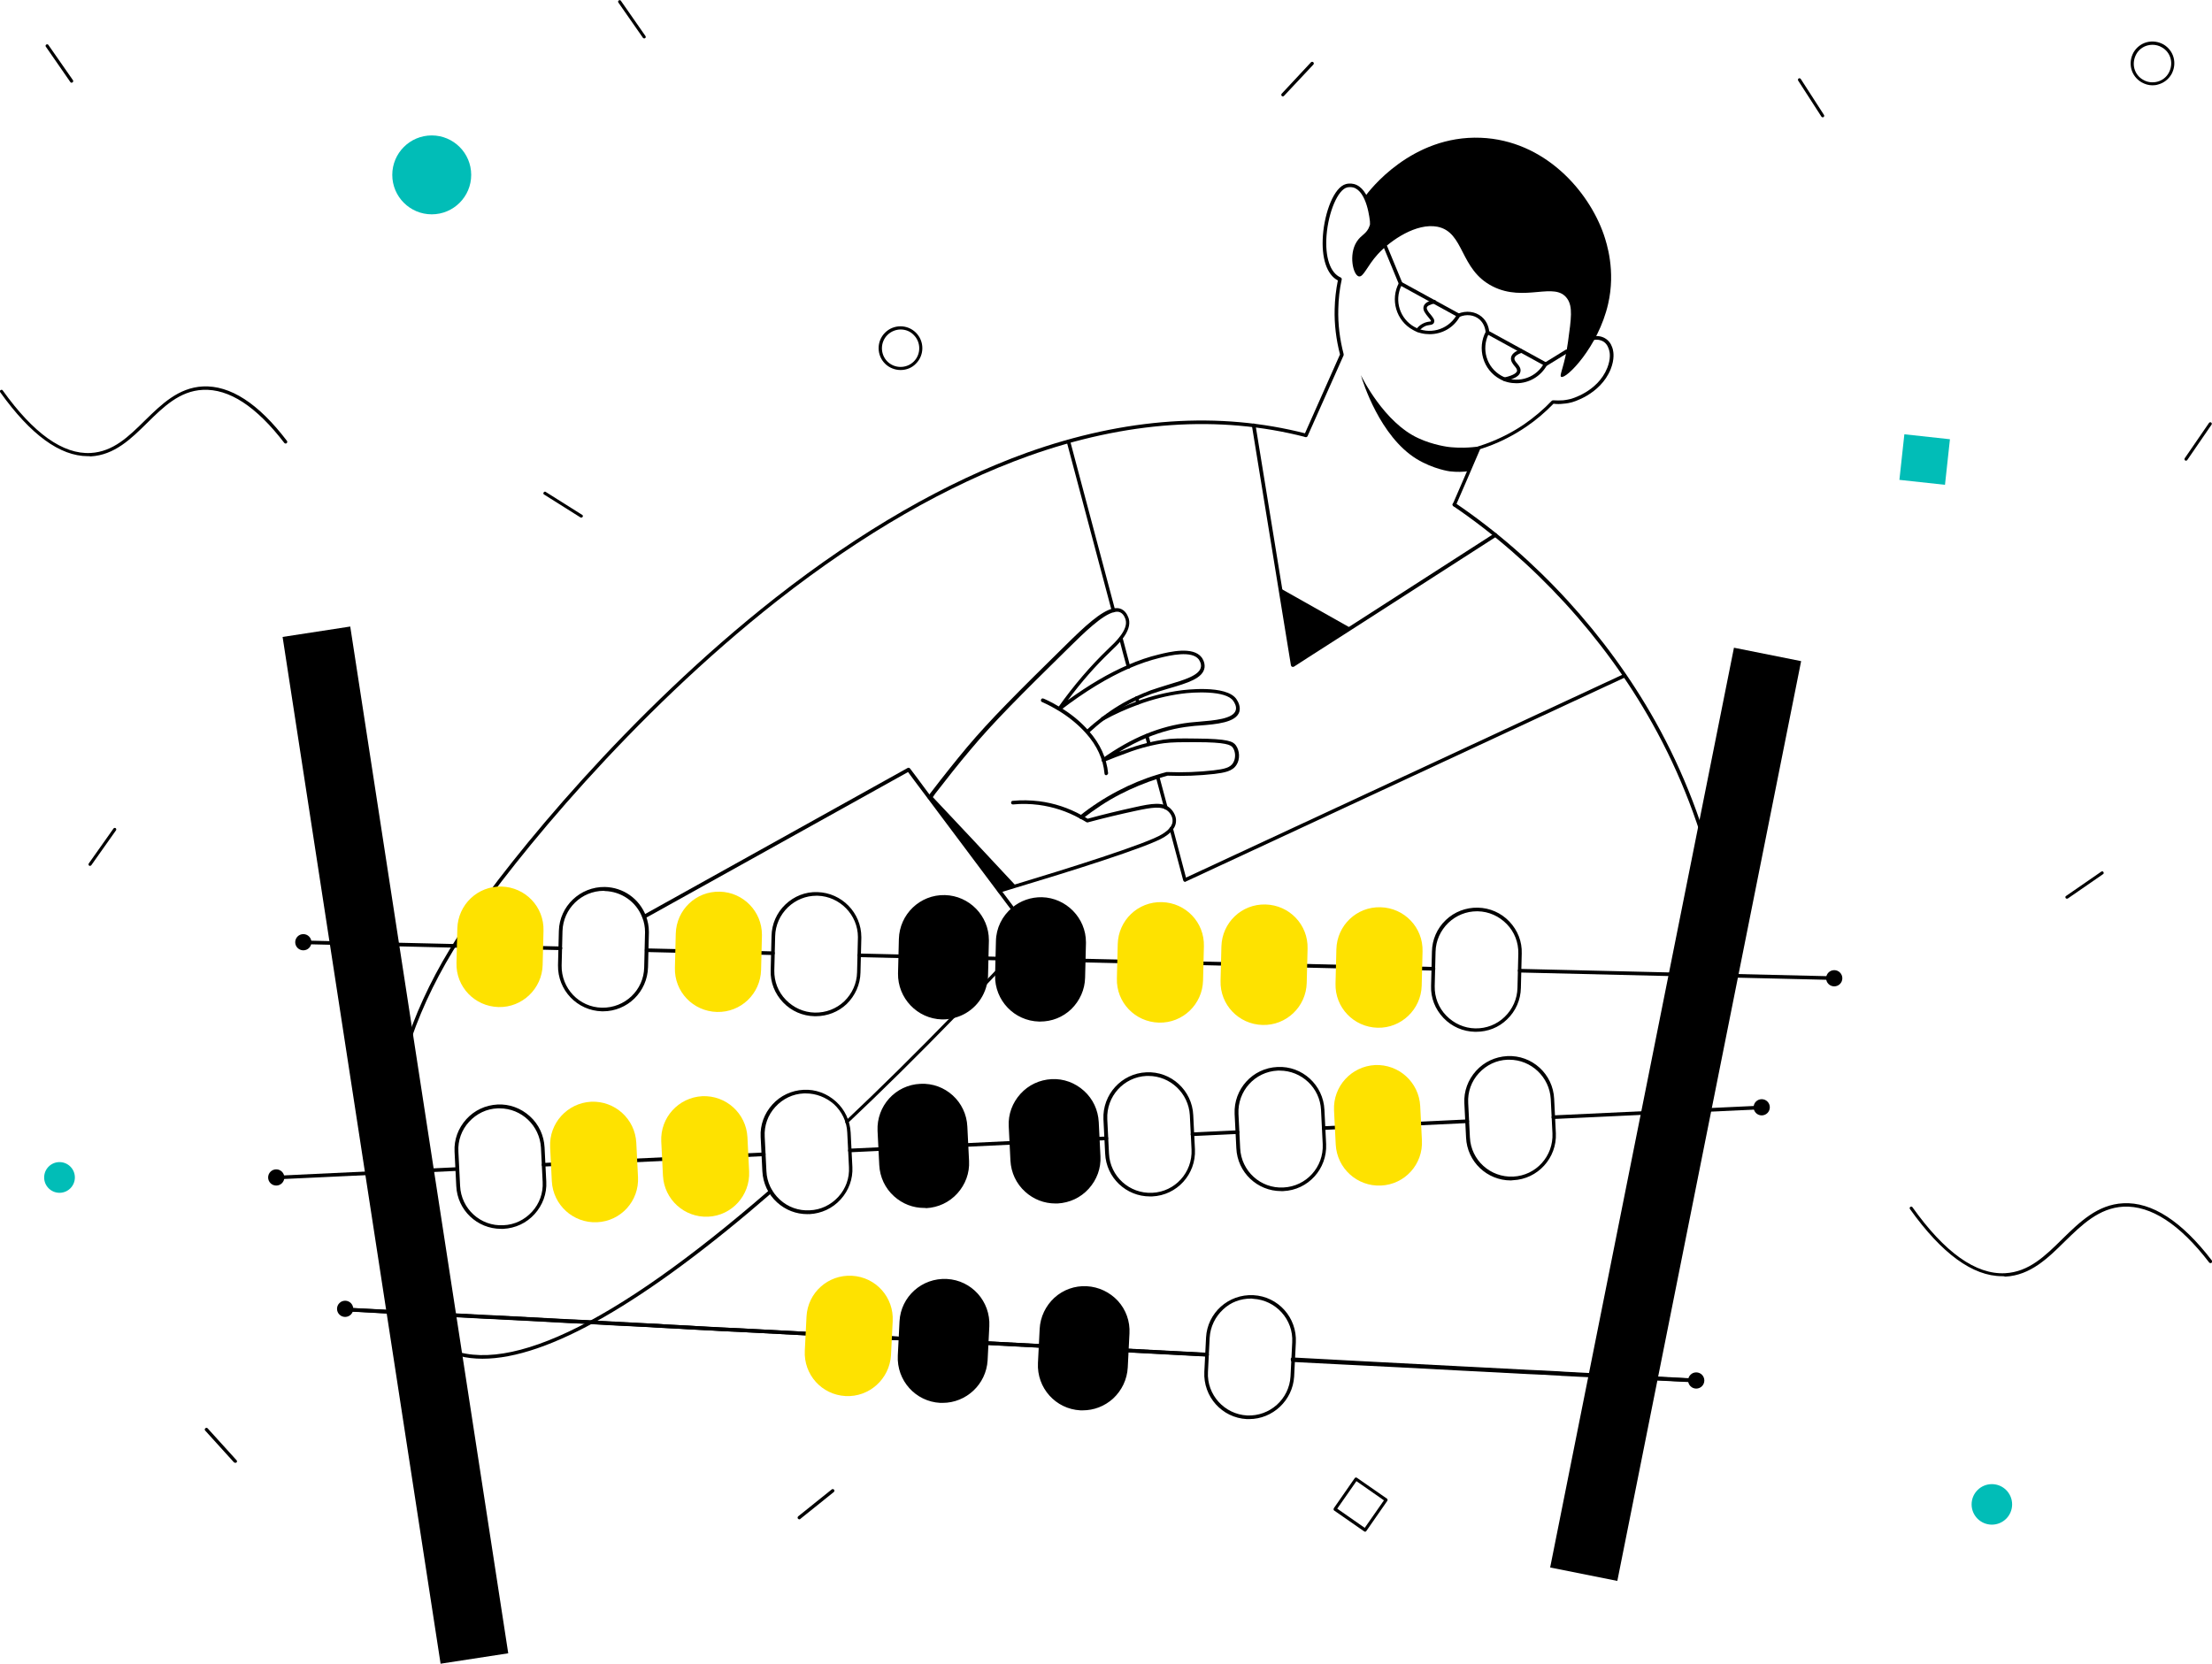 <?xml version="1.0" encoding="utf-8"?>
<!-- Generator: Adobe Illustrator 24.0.1, SVG Export Plug-In . SVG Version: 6.00 Build 0)  -->
<svg version="1.1" id="Layer_1" xmlns="http://www.w3.org/2000/svg" xmlns:xlink="http://www.w3.org/1999/xlink" x="0px" y="0px"
	 viewBox="0 0 1037 780.2" style="enable-background:new 0 0 1037 780.2;" xml:space="preserve">
<style type="text/css">
	.st0{fill:#01BDB7;}
	.st1{fill:#FEE200;}
</style>
<path d="M938.6,598.4c-13.8,0-28.3-10.6-43.2-31.5
	c-0.2-0.3-0.2-0.8,0.2-1c0.3-0.2,0.8-0.2,1,0.2
	C911.7,587.3,926.3,597.7,940,597c11.2-0.6,18.8-8.1,26.9-16.1
	c8.1-7.9,16.4-16.1,28.5-16.7c13.4-0.7,27.4,8.4,41.5,26.8
	c0.3,0.3,0.2,0.8-0.1,1.1C1036.5,592.4,1036,592.3,1035.7,592
	c-13.8-18-27.3-26.8-40.2-26.2c-11.5,0.6-19.6,8.6-27.5,16.3
	c-7.9,7.8-16.1,15.9-27.9,16.5
	C939.6,598.4,939.1,598.4,938.6,598.4z"/>
<path d="M41.2,213.9c-13.1,0-26.9-10.1-41.1-30c-0.2-0.3-0.2-0.8,0.2-1
	c0.3-0.2,0.8-0.2,1,0.2c14.4,20.1,28.2,30,41.2,29.3
	C53.1,211.8,60.3,204.7,68,197.1c7.7-7.5,15.6-15.3,27.1-15.9
	c12.8-0.6,26,7.9,39.4,25.5c0.3,0.3,0.2,0.8-0.1,1.1
	s-0.8,0.2-1.1-0.1c-13.1-17.1-25.9-25.5-38.2-24.9
	c-10.9,0.5-18.6,8.1-26.1,15.5s-15.3,15.1-26.5,15.7
	C42.1,213.9,41.7,213.9,41.2,213.9z"/>
<path d="M640,718.2c-0.1,0-0.3,0-0.4-0.1L625.5,708.3
	c-0.2-0.1-0.3-0.3-0.3-0.5s0-0.4,0.1-0.6l9.8-14.1
	c0.2-0.3,0.7-0.4,1-0.2l14.1,9.8c0.3,0.2,0.4,0.7,0.2,1
	l-9.8,14.1C640.5,718,640.3,718.2,640,718.2z M626.9,707.4l12.9,9l9-12.9
	l-12.9-9L626.9,707.4z"/>
<rect x="891.316" y="204.498" transform="matrix(0.108 -0.994 0.994 0.108 590.919 1088.885)" class="st0" width="21.5" height="21.5"/>
<path d="M272.5,242.7c-0.1,0-0.3,0-0.4-0.1l-17-10.7
	c-0.4-0.2-0.5-0.7-0.2-1c0.2-0.4,0.7-0.5,1-0.2l17,10.7
	c0.4,0.2,0.5,0.7,0.2,1C273,242.6,272.8,242.7,272.5,242.7z"/>
<path d="M601.4,45.2c-0.2,0-0.4-0.1-0.5-0.2
	c-0.3-0.3-0.3-0.8,0-1.1l13.7-14.7c0.3-0.3,0.8-0.3,1.1,0
	s0.3,0.8,0,1.1l-13.8,14.7C601.8,45.1,601.6,45.2,601.4,45.2z"
	/>
<path d="M854.5,55c-0.2,0-0.5-0.1-0.6-0.3L843,37.8
	c-0.2-0.3-0.1-0.8,0.2-1s0.8-0.1,1,0.2l10.9,16.9
	c0.2,0.3,0.1,0.8-0.2,1C854.7,55,854.6,55,854.5,55z"/>
<path d="M42.2,406c-0.2,0-0.3,0-0.4-0.1c-0.3-0.2-0.4-0.7-0.2-1
	L53.2,388.5c0.2-0.3,0.7-0.4,1-0.2c0.3,0.2,0.4,0.7,0.2,1
	l-11.6,16.4C42.6,405.9,42.4,406,42.2,406z"/>
<path d="M969,421.4c-0.2,0-0.5-0.1-0.6-0.3c-0.2-0.3-0.2-0.8,0.2-1
	l16.5-11.4c0.3-0.2,0.8-0.2,1,0.2c0.2,0.3,0.2,0.8-0.2,1
	l-16.5,11.4C969.3,421.3,969.2,421.4,969,421.4z"/>
<path d="M1024.8,216c-0.1,0-0.3,0-0.4-0.1
	c-0.3-0.2-0.4-0.7-0.2-1l11.4-16.6c0.2-0.3,0.7-0.4,1-0.2
	s0.4,0.7,0.2,1l-11.4,16.6
	C1025.3,215.9,1025.1,216,1024.8,216z"/>
<path d="M374.7,712.4c-0.2,0-0.4-0.1-0.6-0.3
	c-0.3-0.3-0.2-0.8,0.1-1.1l15.7-12.6
	c0.3-0.3,0.8-0.2,1.1,0.1c0.3,0.3,0.2,0.8-0.1,1.1
	l-15.7,12.6C375.1,712.4,374.9,712.4,374.7,712.4z"/>
<path d="M302,18c-0.2,0-0.5-0.1-0.6-0.3l-11.5-16.5c-0.2-0.3-0.2-0.8,0.2-1
	c0.3-0.2,0.8-0.2,1,0.2l11.5,16.5c0.2,0.3,0.2,0.8-0.2,1
	C302.3,18,302.1,18,302,18z"/>
<path d="M33.6,38.8c-0.2,0-0.5-0.1-0.6-0.3L21.5,21.9
	c-0.2-0.3-0.2-0.8,0.2-1c0.3-0.2,0.8-0.2,1,0.2l11.5,16.5
	c0.2,0.3,0.2,0.8-0.2,1C33.9,38.7,33.7,38.8,33.6,38.8z"/>
<path d="M110.3,685.9c-0.2,0-0.4-0.1-0.6-0.2l-13.5-14.9
	C95.9,670.5,95.9,670,96.3,669.7c0.3-0.3,0.8-0.3,1.1,0.1
	l13.5,14.9C111.2,685,111.2,685.5,110.8,685.8
	C110.6,685.9,110.5,685.9,110.3,685.9z"/>
<path d="M422.2,173.5c-2.6,0-5.3-1-7.3-3c-4-4-4-10.5,0-14.5s10.5-4,14.5,0s4,10.5,0,14.5
	C427.5,172.5,424.9,173.5,422.2,173.5z M422.2,154.5
	c-2.2,0-4.5,0.9-6.2,2.6c-3.4,3.4-3.4,9,0,12.4s9,3.4,12.4,0
	s3.4-9,0-12.4C426.7,155.3,424.5,154.5,422.2,154.5z"/>
<circle class="st0" cx="27.9" cy="552.1" r="7.2"/>
<circle class="st0" cx="933.8" cy="705.4" r="9.5"/>
<path d="M1009.1,40c-1.8,0-3.5-0.5-5.1-1.4
	c-2.4-1.4-4.1-3.6-4.8-6.2c-0.7-2.7-0.3-5.4,1-7.8
	c1.4-2.4,3.6-4.1,6.2-4.8c2.7-0.7,5.4-0.3,7.8,1
	c2.4,1.4,4.1,3.6,4.8,6.2c0.7,2.7,0.3,5.4-1,7.8
	c-1.4,2.4-3.6,4.1-6.2,4.8C1010.9,39.9,1010,40,1009.1,40z
	 M1009.1,21c-0.8,0-1.5,0.1-2.3,0.3
	C1004.5,21.9,1002.6,23.4,1001.5,25.4s-1.5,4.4-0.9,6.7
	s2.1,4.2,4.1,5.3c2,1.2,4.4,1.5,6.7,0.9s4.2-2.1,5.3-4.1
	s1.5-4.4,0.9-6.7S1015.5,23.3,1013.5,22.2
	C1012.2,21.4,1010.6,21,1009.1,21z"/>
<circle class="st0" cx="202.4" cy="82" r="18.5"/>
<g id="hand_1_">
	<path d="M506.8,384c-0.3,0-0.5-0.1-0.7-0.3
		c-0.3-0.4-0.2-0.9,0.1-1.2c5.5-4.4,11.5-8.3,17.8-11.6
		c5.9-3.1,12.1-5.7,18.4-7.6c1.4-0.4,2.8-0.9,4.5-1.3
		c0.1,0,0.2,0,0.3,0C554.6,362.3,562,362,569,361.2
		c5.1-0.6,7.8-1.3,9.1-3.5c1.3-2.1,1.2-5.3-0.2-7.2
		c-0.9-1.2-3-2.5-17.2-2.5h-0.2c-7.3,0-11,0-14.9,0.5
		c-2.3,0.3-4.5,0.8-6.8,1.3c-4.4,1.1-8,2.3-10.3,3.2
		c-3.7,1.3-7.2,2.7-10.9,4.2c-0.4,0.2-0.9,0-1.1-0.4
		c-0.2-0.4-0.1-0.9,0.2-1.1c6.8-4.8,13.6-8.7,20.4-11.5
		c6.8-2.8,13.7-4.6,20.6-5.4c1.4-0.1,2.8-0.3,4.4-0.4
		c7.1-0.6,16-1.3,17.2-5.3c0.6-1.8-0.6-3.7-1.1-4.4
		c-3.4-5.1-18.8-4.2-24.4-3.4c-6.7,0.9-13.5,2.6-20.2,5.1
		c-5.4,2-10.9,4.4-16.1,7.3c-0.1,0.1-0.3,0.1-0.5,0.1
		c-0.5,0-0.8-0.4-0.8-0.9c0-0.2,0.1-0.5,0.3-0.6
		c0.1-0.1,0.1-0.1,0.2-0.1c5.4-2.9,10.9-5.4,16.4-7.4
		c6.8-2.5,13.8-4.2,20.6-5.1c0.9-0.1,21.3-2.9,26,4.2
		c0.8,1.2,2,3.5,1.3,5.9c-1.6,5-10.7,5.8-18.7,6.4
		c-1.5,0.1-3,0.2-4.3,0.4c-6.7,0.7-13.5,2.5-20.1,5.2
		C533.5,347.6,529,349.9,524.6,352.6c1.1-0.4,2.2-0.8,3.4-1.2
		c2.4-0.9,6-2.1,10.5-3.2c2.3-0.6,4.7-1,7-1.4
		c4-0.6,7.7-0.6,15.1-0.5h0.2c15.1,0.1,17.3,1.4,18.6,3.2
		c1.8,2.5,2,6.5,0.3,9.1c-1.9,3.1-5.7,3.7-10.4,4.3
		c-7.1,0.8-14.5,1.1-21.9,0.8c-1.6,0.4-3,0.9-4.3,1.3
		c-6.2,2-12.3,4.5-18.1,7.5c-6.2,3.2-12,7.1-17.5,11.4
		C507.2,384,507,384,506.8,384z"/>
	<path d="M435.8,374.8c-0.2,0-0.4-0.1-0.5-0.2
		c-0.4-0.3-0.5-0.8-0.2-1.2c0.3-0.5,0.7-0.9,1-1.4l0.7-0.9
		c5.5-7.2,11.1-14.2,16.6-20.8C464.2,337.5,476.6,325.1,499.6,302.5
		c8.8-8.7,16.6-16,22.3-17.2c1.5-0.3,2.9-0.2,4,0.4
		c2.4,1.2,3.2,4.2,3.3,4.5c0.7,2.8-0.3,5.9-3,9.4
		C524.5,301.8,522.5,303.7,520.8,305.3l-0.5,0.5
		c-6.7,6.4-13.3,13.9-19.7,22.5c9.8-7.1,19.3-12.7,28.2-16.5
		c5-2.2,9.8-3.8,14.4-4.9c5.2-1.3,16.1-3.9,20.1,1.3
		C563.5,308.4,565,310.5,564.7,313C564,318.1,556.6,320.3,548,322.8
		c-2.7,0.8-5.4,1.6-8,2.5c-2.3,0.8-4.4,1.7-6.6,2.7
		c-5.3,2.5-10.6,5.6-15.5,9.4l0,0l0,0c-2.6,1.9-5.1,4.1-7.5,6.3
		c-0.3,0.3-0.9,0.3-1.2,0c-0.3-0.3-0.3-0.9,0-1.2
		c2.4-2.3,5-4.4,7.6-6.4l0,0c5.1-3.9,10.4-7.1,15.9-9.6
		c2.2-1,4.4-1.9,6.7-2.8c2.7-0.9,5.4-1.8,8.1-2.6
		c7.7-2.3,14.9-4.4,15.5-8.4c0.3-1.8-1-3.4-1-3.5
		c-3.3-4.3-13.5-1.9-18.4-0.7c-4.5,1.1-9.2,2.7-14.1,4.8
		c-10.1,4.4-21,11-32.3,19.7c-0.3,0.3-0.8,0.2-1.1-0.1
		c-0.3-0.3-0.3-0.8-0.1-1.1c7.5-10.6,15.4-19.7,23.3-27.3
		l0.5-0.5c1.6-1.5,3.6-3.4,5.2-5.5c2.4-3.1,3.3-5.7,2.7-7.9
		c0,0-0.6-2.5-2.4-3.4c-0.8-0.4-1.7-0.5-2.9-0.2
		c-5.6,1.2-14.4,9.9-21.4,16.8c-22.9,22.5-35.3,34.9-46,47.7
		c-5.6,6.6-11.1,13.6-16.6,20.7l-0.6,0.9
		c-0.3,0.5-0.7,0.9-1,1.4C436.3,374.7,436.1,374.8,435.8,374.8z"/>
	<path d="M468.6,418.7c-0.4,0-0.7-0.2-0.8-0.6
		c-0.1-0.5,0.1-0.9,0.6-1.1c2.3-0.7,4.9-1.5,7.8-2.4
		c22.6-6.8,61.7-19,68.7-23.5c1.2-0.8,4.5-2.8,4.8-5.8
		c0.2-2.1-1-4-2.2-5c-2.8-2.5-7.6-1.7-15.1-0.1
		c-7.4,1.6-15,3.4-22.4,5.4c-0.2,0.1-0.5,0-0.7-0.1
		c-1-0.6-2-1.2-3-1.7c-6.1-3.4-12.6-5.5-19.4-6.4c-4-0.5-8-0.6-12-0.2
		c-0.5,0-0.9-0.3-0.9-0.8S474.3,375.5,474.8,375.5
		c4.1-0.4,8.3-0.3,12.4,0.2c7,0.9,13.7,3.1,20,6.6
		c0.9,0.5,1.8,1,2.7,1.6c7.3-2,14.8-3.8,22.1-5.4
		c8-1.8,13.2-2.6,16.6,0.5c1.4,1.3,3,3.7,2.7,6.4
		c-0.3,3.8-4.1,6.2-5.5,7.1c-7.2,4.6-46.4,16.8-69.1,23.6
		c-2.9,0.9-5.5,1.7-7.8,2.4
		C468.8,418.7,468.7,418.7,468.6,418.7z"/>
	<path d="M518.6,363.5c-0.4,0-0.8-0.3-0.8-0.8
		c-0.6-6.7-3.5-13.1-8.7-18.9c-3.5-3.9-7.8-7.5-12.9-10.6
		c-4.3-2.6-7.4-3.9-7.6-4c-0.4-0.1-0.7-0.5-0.6-1s0.5-0.8,1-0.7
		c0.2,0,3.7,1.5,8.1,4.2c5.3,3.2,9.7,6.9,13.3,11
		c5.4,6.1,8.4,12.8,9.1,19.9C519.4,363,519.1,363.4,518.6,363.5
		L518.6,363.5z"/>
	<path d="M476.4,415.5c-2.9,0.9-5.5,1.7-7.8,2.4
		c-10.9-14.6-21.9-29.2-32.8-43.8L436.6,373l0,0
		C449.9,387.1,463.2,401.3,476.4,415.5z"/>
</g>
<g id="tshirt_1_">
	<path d="M804.7,416.2c-0.4,0-0.7-0.3-0.8-0.7
		c-6.2-27-16.1-52.8-29.4-76.5c-22.4-40-55.5-76.1-93.2-101.7
		c-0.4-0.3-0.5-0.8-0.2-1.2s0.8-0.5,1.2-0.2
		C720.2,261.6,753.4,297.9,776,338.2c13.4,23.9,23.3,49.8,29.6,77
		c0.1,0.5-0.2,0.9-0.6,1C804.8,416.2,804.8,416.2,804.7,416.2z"/>
	<path d="M226.2,637.1c-7.7,0-14.5-1.7-20.3-5
		c-21.4-12.3-30.1-48.5-24.3-101.9l0.1-1
		c3.5-33.4,15.5-64.8,36.7-95.8C239.8,402,294.5,334.5,363.5,280.3
		c40.2-31.5,80-54.4,118.1-68.1C527.6,195.8,571.5,192.8,612.3,203.3
		c0.5,0.1,0.7,0.6,0.6,1c-0.1,0.5-0.6,0.7-1,0.6
		c-40.4-10.4-84-7.4-129.7,8.9c-38,13.6-77.6,36.4-117.7,67.8
		C295.7,335.7,241.2,403,219.8,434.3c-21,30.8-32.9,61.9-36.4,95
		l-0.1,1c-5.7,52.7,2.7,88.4,23.5,100.3
		C234.9,646.7,286.6,622.3,360.7,558c0.4-0.3,0.9-0.3,1.2,0.1
		C362.2,558.5,362.2,559,361.8,559.3C302.2,611,256.7,637.1,226.2,637.1z"/>
	<path d="M397.1,527c-0.2,0-0.5-0.1-0.6-0.3c-0.3-0.3-0.3-0.9,0-1.2
		c15.9-15,32.8-31.7,50.3-49.7C451.5,471,456.3,466,461.1,461
		c1.9-2,3.8-4,5.7-6c1.9-2,3.8-4,5.7-6
		c3.4-3.6,6.9-7.3,10.2-10.9l-10.3-13.7
		c-1.3-1.7-2.6-3.5-3.9-5.2l-36.7-49c-2-2.7-4.1-5.4-6.1-8.2
		l-123.3,68.6c-0.4,0.2-0.9,0.1-1.2-0.3
		C301,429.9,301.1,429.4,301.5,429.1l124-69c0.4-0.2,0.8-0.1,1.1,0.2
		c2.2,2.9,4.4,5.8,6.5,8.7l36.7,49c1.3,1.7,2.6,3.5,3.9,5.2
		L484.4,437.5c0.2,0.3,0.2,0.8-0.1,1.1
		c-3.6,3.8-7.1,7.6-10.7,11.4c-1.9,2-3.8,4-5.7,6
		c-1.9,2-3.8,4-5.7,6c-4.8,5-9.6,10-14.3,14.8
		c-17.5,18-34.4,34.7-50.3,49.7C397.5,526.9,397.3,527,397.1,527z"/>
	<path d="M606,312.7c-0.1,0-0.2,0-0.3-0.1c-0.3-0.1-0.4-0.4-0.5-0.6
		l-18.3-112.4c-0.1-0.5,0.2-0.9,0.7-1s0.9,0.2,1,0.7l18.1,111.1
		l5.5-3.5c6.9-4.4,13.7-8.8,20.6-13.2l67.8-43.6
		C701,249.8,701.5,250,701.8,250.4c0.3,0.4,0.1,0.9-0.3,1.2
		l-67.8,43.6c-6.9,4.4-13.7,8.8-20.6,13.2l-6.5,4.2
		C606.3,312.7,606.2,312.7,606,312.7z"/>
	<path d="M555.6,413.5c-0.1,0-0.2,0-0.4-0.1s-0.4-0.3-0.5-0.6l-6.4-24
		c-0.1-0.5,0.1-0.9,0.6-1s0.9,0.1,1,0.6L556,411.5
		c68.4-31.8,136.8-63.6,205.2-95.4c0.4-0.2,0.9,0,1.1,0.4
		c0.2,0.4,0,0.9-0.4,1.1C693.2,349.5,624.5,381.5,555.8,413.4
		C555.8,413.5,555.7,413.5,555.6,413.5z"/>
	<path d="M633.1,294.4C624.1,300.2,615,306,606,311.8c-1.9-12-3.9-24-5.9-36
		C609.1,280.9,621.5,287.9,633.1,294.4z"/>
	<path d="M533.5,330.4c-0.4,0-0.7-0.2-0.8-0.6l-0.1-0.4
		c-0.2-0.6-0.3-1.2-0.5-1.9c-0.1-0.5,0.2-0.9,0.6-1
		c0.5-0.1,0.9,0.2,1,0.6c0.2,0.6,0.3,1.2,0.5,1.8l0.1,0.4
		c0.1,0.5-0.1,0.9-0.6,1C533.7,330.4,533.6,330.4,533.5,330.4z"/>
	<path d="M546.6,379.6c-0.4,0-0.7-0.3-0.8-0.6
		c-1.1-4.1-2.2-8.2-3.3-12.3l-0.6-2.3
		c-0.1-0.5,0.2-0.9,0.6-1c0.5-0.1,0.9,0.1,1,0.6l0.6,2.3
		c1.1,4.1,2.2,8.2,3.3,12.3c0.1,0.5-0.1,0.9-0.6,1
		C546.7,379.6,546.7,379.6,546.6,379.6z"/>
	<path d="M538.7,349.8c-0.4,0-0.7-0.2-0.8-0.6
		c-0.3-1.1-0.6-2.2-0.9-3.3l-0.2-0.7
		c-0.1-0.5,0.2-0.9,0.6-1c0.4-0.1,0.9,0.1,1,0.6L538.6,345.5
		c0.3,1.1,0.6,2.2,0.9,3.2c0.1,0.5-0.1,0.9-0.6,1
		C538.8,349.8,538.7,349.8,538.7,349.8z"/>
	<path d="M529.1,313.5c-0.4,0-0.7-0.3-0.8-0.6l-0.4-1.3
		c-1.1-4-2.2-8.1-3.2-12.1c-0.1-0.5,0.2-0.9,0.6-1
		c0.4-0.1,0.9,0.2,1,0.6c1.1,4,2.1,8.1,3.2,12.1L529.9,312.5
		c0.1,0.5-0.1,0.9-0.6,1C529.2,313.5,529.1,313.5,529.1,313.5z"/>
	<path d="M522,287.1c-0.4,0-0.7-0.3-0.8-0.6l-21.1-79.3
		c-0.1-0.5,0.1-0.9,0.6-1c0.4-0.1,0.9,0.1,1,0.6l21.1,79.3
		c0.1,0.5-0.1,0.9-0.6,1C522.2,287.1,522.1,287.1,522,287.1z"/>
</g>
<g id="head_1_">
	<path id="hair_1_" d="M731.9,176.7c-1.1-0.6,1.7-5.2,3.2-16.5
		c1.5-10.9,2.3-16.4-0.4-20.2c-5.8-8.2-19.9,1.9-34.9-5.7
		c-15.7-7.9-13.1-25.5-26-28c-9.7-1.8-21.6,6.1-27.8,12.8
		c-5.2,5.7-6.8,11-9,10.5c-2.7-0.7-4.8-10.2-1-16.2
		c2.1-3.4,4.8-3.6,6.1-7.6c1-3.1,0.4-6.2,0.1-7.9
		c-0.5-2.6-1.4-4.7-2.1-6c1.7-2.3,21.5-28.6,54.1-27.3
		c29.9,1.2,50.6,24.9,57.7,45.5c1.3,3.9,5.6,16.8,2,32.4
		C749.3,162.7,734.2,177.9,731.9,176.7z"/>
	<g id="face_1_">
		<path d="M681.8,237.5c-0.1,0-0.2,0-0.3-0.1
			c-0.4-0.2-0.6-0.7-0.4-1.1c1.8-4.2,3.7-8.5,5.5-12.7
			L692.5,209.9l0.8,0.2L692.5,209.8c0.1-0.2,0.3-0.4,0.5-0.5
			c7.7-2.4,15-5.9,21.6-10.4c4.6-3.2,8.9-6.8,12.8-10.9
			c0.2-0.2,0.4-0.3,0.7-0.3c1.6,0.1,3.1,0.1,4.7,0
			c0,0,1.8-0.2,3.4-0.6c0.1,0,12.8-3.3,17.3-14.6
			c1.7-4.3,1.2-7.2,0.9-8.2s-0.8-2.8-2.5-4
			c-1.8-1.2-3.9-1.1-4.6-0.9c-0.5,0.1-0.9-0.2-1-0.7
			s0.2-0.9,0.7-1c1-0.2,3.6-0.4,5.9,1.2
			c2.2,1.5,2.9,3.8,3.2,4.9c0.3,1.2,0.9,4.5-1,9.3
			c-4.9,12.1-18.3,15.6-18.5,15.6c-1.8,0.5-3.6,0.6-3.7,0.6
			c-1.5,0.2-3.1,0.2-4.6,0c-3.9,4-8.2,7.7-12.8,10.8
			c-6.6,4.5-13.9,8.1-21.6,10.5l-5.8,13.5c-1.8,4.2-3.7,8.5-5.5,12.7
			C682.4,237.3,682.1,237.5,681.8,237.5z"/>
		<path d="M612.2,205c-0.1,0-0.2,0-0.3-0.1
			C611.5,204.7,611.3,204.2,611.5,203.8l16.7-37.6
			c-1.8-7-2.7-14.1-2.5-21.3c0.1-4.5,0.6-9,1.5-13.4
			c-5.2-2.7-7.8-10.5-7-21.2c0.8-10.6,5.1-22.5,10.8-24
			c0.7-0.2,2.2-0.4,3.8,0c7.5,2,9,15.5,9.2,18.2
			c0,0.5-0.3,0.9-0.8,0.9s-0.9-0.3-0.9-0.8
			c-0.1-1.5-1.4-14.9-7.9-16.7c-1.2-0.3-2.5-0.1-2.9,0
			c-4.3,1.1-8.7,11.4-9.6,22.4
			c-0.8,10.3,1.7,17.7,6.6,19.8c0.4,0.2,0.6,0.6,0.5,1
			c-1,4.5-1.5,9.1-1.6,13.8c-0.2,7.1,0.7,14.2,2.5,21.1
			c0,0.2,0,0.4,0,0.6l-16.9,37.9C612.8,204.8,612.5,205,612.2,205
			z"/>
		<path d="M693.2,210.2c0-0.3-0.1-0.5-0.1-0.8
			c-0.7,0.1-1.7,0.2-2.9,0.3c-5.6,0.5-9.9,0-10.9-0.1
			c0,0-7.2-0.8-14.3-4.1c-16.1-7.3-26.6-28.7-27-29.6
			c0.9,3.2,8.9,28.7,26.1,39.3c7.9,4.8,15.5,5.8,15.5,5.8
			c3.4,0.4,6.4,0.3,9-0.1L693.2,210.2z"/>
	</g>
	<g id="glasses_1_">
		<path d="M670.2,156.7c-2.7,0-5.4-0.6-7.8-2
			c-7.9-4.3-10.8-14.3-6.5-22.2c0.1-0.2,0.3-0.3,0.5-0.4
			c0.2-0.1,0.4,0,0.6,0.1l27.2,14.9
			c0.2,0.1,0.3,0.3,0.4,0.5c0.1,0.2,0,0.4-0.1,0.6
			C681.6,153.7,676,156.7,670.2,156.7z M656.9,134.1
			c-3.3,7-0.6,15.4,6.2,19.2s15.4,1.5,19.5-5.1L656.9,134.1z"/>
		<path d="M664.7,155.7c-0.2,0-0.4-0.1-0.5-0.2
			c-0.4-0.3-0.5-0.8-0.2-1.2c0.8-1.1,1.8-1.9,2.9-2.5
			c1.3-0.7,2.4-0.9,3.2-1c0.3,0,0.7-0.1,0.8-0.2
			c0-0.3-0.8-1.3-1.4-2c-1.2-1.5-2.6-3.1-2.1-4.9
			c0.4-1.5,2-2.5,4.8-3.1c0.5-0.1,0.9,0.2,1,0.7s-0.2,0.9-0.7,1
			c-2.1,0.5-3.4,1.1-3.6,1.9c-0.2,0.9,0.9,2.3,1.8,3.3
			c1.1,1.4,2.2,2.6,1.5,3.9c-0.4,0.8-1.3,0.9-2,1
			s-1.6,0.2-2.6,0.8c-0.9,0.5-1.7,1.2-2.3,2
			C665.2,155.6,665,155.7,664.7,155.7z"/>
		<path d="M710.9,179.7c-2.7,0-5.4-0.6-7.8-2
			c-3.8-2.1-6.6-5.6-7.8-9.8s-0.8-8.6,1.3-12.5
			c0.2-0.4,0.7-0.6,1.2-0.3l27.2,14.9
			c0.2,0.1,0.3,0.3,0.4,0.5c0.1,0.2,0,0.4-0.1,0.6
			C722.3,176.6,716.7,179.7,710.9,179.7z M697.7,157
			c-1.5,3.2-1.8,6.9-0.8,10.4c1.1,3.8,3.6,6.9,7,8.8
			c6.8,3.8,15.4,1.5,19.5-5.1L697.7,157z"/>
		<path d="M705.4,178.7c-0.4,0-0.7-0.3-0.8-0.7
			c-0.1-0.5,0.2-0.9,0.6-1c4.9-1.1,5.9-2.4,6-3.1
			c0.1-0.7-0.5-1.5-1.2-2.3c-0.9-1.1-1.9-2.4-1.6-4
			c0.3-1.6,1.8-2.8,4.4-3.8c0.4-0.2,0.9,0.1,1.1,0.5
			c0.2,0.4-0.1,0.9-0.5,1.1c-2,0.7-3.2,1.6-3.4,2.5
			c-0.2,0.8,0.5,1.7,1.3,2.6c0.8,1,1.8,2.2,1.5,3.7
			c-0.3,2-2.6,3.4-7.3,4.5C705.6,178.7,705.5,178.7,705.4,178.7z"/>
		<path d="M697.3,156.7c-0.4,0-0.8-0.3-0.8-0.8
			c-0.1-0.9-0.4-4-3-6.2c-2.5-2.1-6.1-2.5-9.3-1.1
			c-0.4,0.2-0.9,0-1.1-0.4c-0.2-0.4,0-0.9,0.4-1.1
			c3.8-1.6,8.1-1.1,11.1,1.4s3.5,6,3.6,7.4
			C698.2,156.3,697.8,156.7,697.3,156.7L697.3,156.7z"/>
		<path d="M656.6,133.7c-0.3,0-0.7-0.2-0.8-0.5l-7.1-17.2
			c-0.2-0.4,0-0.9,0.5-1.1c0.4-0.2,0.9,0,1.1,0.5l7.1,17.2
			c0.2,0.4,0,0.9-0.5,1.1C656.8,133.7,656.7,133.7,656.6,133.7z"/>
		<path d="M724.5,171.7c-0.3,0-0.6-0.1-0.7-0.4
			c-0.2-0.4-0.1-0.9,0.3-1.2L734,164
			c0.4-0.2,0.9-0.1,1.2,0.3s0.1,0.9-0.3,1.2L725,171.6
			C724.8,171.6,724.7,171.7,724.5,171.7z"/>
	</g>
</g>
<rect x="169.601" y="293.388" transform="matrix(0.988 -0.152 0.152 0.988 -79.677 34.567)" width="32.099" height="487.291"/>
<rect x="565.671" y="506.883" transform="matrix(0.196 -0.981 0.981 0.196 118.603 1190.551)" width="439.616" height="32.101"/>
<path d="M362.4,447.8C362.4,447.8,362.3,447.8,362.4,447.8l-59.3-1.4
	c-0.5,0-0.8-0.4-0.8-0.9s0.4-0.8,0.9-0.8l59.2,1.4
	c0.5,0,0.8,0.4,0.8,0.9C363.2,447.4,362.8,447.8,362.4,447.8z"/>
<path d="M859.9,459.5L859.9,459.5l-147.5-3.5c-0.5,0-0.8-0.4-0.8-0.9
	s0.4-0.8,0.8-0.8l0,0l147.5,3.5c0.5,0,0.8,0.4,0.8,0.9
	S860.4,459.5,859.9,459.5z"/>
<path d="M672,455.1L672,455.1l-269.2-6.3c-0.5,0-0.8-0.4-0.8-0.9
	s0.4-0.8,0.9-0.8l269.2,6.3c0.5,0,0.8,0.4,0.8,0.9
	C672.8,454.7,672.4,455.1,672,455.1z"/>
<path d="M262.7,445.5L262.7,445.5l-120.5-2.8c-0.5,0-0.8-0.4-0.8-0.9
	s0.4-0.8,0.9-0.8l120.5,2.8c0.5,0,0.8,0.4,0.8,0.9
	C263.5,445.1,263.1,445.5,262.7,445.5z"/>
<path class="st1" d="M233.7,472.2L233.7,472.2c-11.2-0.3-20-9.5-19.7-20.7
	l0.4-16.1c0.3-11.2,9.5-20,20.7-19.7l0,0c11.2,0.3,20,9.5,19.7,20.7
	L254.4,452.5C254.1,463.6,244.8,472.5,233.7,472.2z"/>
<path d="M282.7,474.2c-0.2,0-0.3,0-0.5,0
	c-11.6-0.3-20.8-9.9-20.6-21.6L262,436.5
	c0.3-11.6,10-20.8,21.6-20.6c8.6,0.2,16.1,5.5,19.2,13.5
	c0.9,2.4,1.4,4.9,1.4,7.5v0.5L303.8,453.5
	C303.5,465.1,294.1,474.2,282.7,474.2z M283.1,417.7
	c-10.5,0-19.1,8.4-19.4,18.9l-0.4,16.1
	c-0.2,10.7,8.2,19.6,18.9,19.8
	c10.7,0.2,19.6-8.2,19.8-18.9l0.4-16.5
	c0-2.4-0.4-4.7-1.3-6.9C298.3,422.8,291.3,418,283.5,417.8
	C283.4,417.7,283.2,417.7,283.1,417.7z"/>
<path class="st1" d="M357.2,438.3c0,0.2,0,0.3,0,0.5l-0.2,8l-0.2,8
	c-0.3,11.2-9.5,20-20.7,19.7s-20-9.5-19.7-20.7l0.2-8l0.2-8
	c0.3-11.2,9.5-20,20.7-19.7C348.5,418.4,357.2,427.4,357.2,438.3z"/>
<path d="M382.4,476.5c-0.2,0-0.3,0-0.5,0C376.3,476.4,371,474.1,367.1,470
	s-6-9.4-5.8-15l0.4-16.1c0.1-5.6,2.4-10.9,6.5-14.8
	s9.4-6,15-5.8c11.4,0.3,20.6,9.7,20.6,21.1v0.5l-0.4,16.1
	c-0.1,5.6-2.5,10.9-6.5,14.8C393,474.5,387.8,476.5,382.4,476.5z M382.8,420
	c-5,0-9.7,1.9-13.4,5.4C365.7,429,363.5,433.8,363.4,439L363,455
	c-0.1,5.2,1.8,10.1,5.4,13.8C372,472.5,376.8,474.7,382,474.8
	S392.1,473,395.8,469.5c3.7-3.6,5.9-8.4,6-13.6l0.4-16.5
	c0-10.4-8.5-19.1-18.9-19.4C383.1,420,382.9,420,382.8,420z"/>
<path class="st1" d="M543.3,479.5L543.3,479.5c-11.2-0.3-20-9.5-19.7-20.7L524,442.7
	c0.3-11.2,9.5-20,20.7-19.7l0,0c11.2,0.3,20,9.5,19.7,20.7L564,459.8
	C563.7,470.9,554.5,479.8,543.3,479.5z"/>
<path class="st1" d="M591.9,480.6L591.9,480.6c-11.2-0.3-20-9.5-19.7-20.7
	l0.4-16.1c0.3-11.2,9.5-20,20.7-19.7l0,0c11.2,0.3,20,9.5,19.7,20.7
	l-0.4,16.1C612.3,472.1,603,480.9,591.9,480.6z"/>
<path class="st1" d="M645.8,481.9L645.8,481.9c-11.2-0.3-20-9.5-19.7-20.7
	L626.5,445.1c0.3-11.2,9.5-20,20.7-19.7l0,0c11.2,0.3,20,9.5,19.7,20.7
	L666.5,462.2C666.2,473.3,656.9,482.2,645.8,481.9z"/>
<path d="M692,483.8c-0.2,0-0.3,0-0.5,0c-5.6-0.1-10.9-2.4-14.8-6.5
	s-6-9.4-5.8-15l0.4-16.1c0.1-5.6,2.4-10.9,6.5-14.8
	s9.4-5.9,15-5.8s10.9,2.4,14.8,6.5s6,9.4,5.8,15L713,463.2
	c-0.1,5.6-2.4,10.9-6.5,14.8C702.6,481.8,697.5,483.8,692,483.8z
	 M692.4,427.3c-5,0-9.7,1.9-13.4,5.4c-3.7,3.6-5.9,8.4-6,13.6
	l-0.4,16.1C672.5,467.6,674.4,472.5,678,476.2c3.6,3.7,8.4,5.9,13.6,6
	l0,0c5.2,0.1,10.1-1.8,13.8-5.4s5.9-8.4,6-13.6l0.4-16.1
	c0.1-5.2-1.8-10.1-5.4-13.8c-3.6-3.7-8.4-5.9-13.6-6
	C692.7,427.3,692.5,427.3,692.4,427.3z"/>
<g>
	<path d="M462.7,440.8c0,0.2,0,0.3,0,0.5l-0.2,8l-0.2,8
		c0,1.5-0.2,2.9-0.6,4.2c-1.7,7.2-7.2,12.9-14.3,14.8
		c-1.9,0.5-3.8,0.8-5.8,0.7c-11.2-0.3-20-9.5-19.7-20.7
		l0.4-16.1c0.3-11.2,9.5-20,20.7-19.7
		C453.9,420.9,462.7,429.9,462.7,440.8z"/>
	<path d="M442.1,478c-0.2,0-0.3,0-0.5,0C430,477.7,420.8,468,421,456.4l0.4-16.1
		c0.3-11.6,9.9-20.9,21.6-20.6
		c11.4,0.3,20.6,9.7,20.6,21.1v0.5l-0.4,16.1
		c0,1.5-0.2,3-0.6,4.4c-1.8,7.5-7.5,13.4-14.9,15.4
		C445.8,477.7,444,478,442.1,478z M442.4,421.4c-10.5,0-19.1,8.4-19.4,18.9
		l-0.4,16.1C422.4,467.1,430.8,476,441.5,476.2
		c1.9,0,3.8-0.2,5.6-0.7c6.8-1.9,12.1-7.3,13.7-14.2
		c0.3-1.3,0.5-2.7,0.5-4l0.4-16.5c0-10.4-8.5-19.1-18.9-19.4
		C442.7,421.4,442.6,421.4,442.4,421.4z"/>
</g>
<g>
	<path d="M508.2,441.9c0,0.2,0,0.3,0,0.5l-0.2,8l-0.2,8
		c-0.3,11.2-9.5,20-20.7,19.7s-20-9.5-19.7-20.7V455.5l0.1-6.1l0.2-8
		c0.1-6.1,2.9-11.4,7.3-15c3.6-3,8.3-4.8,13.4-4.7
		C499.5,421.9,508.2,430.9,508.2,441.9z"/>
	<path d="M487.6,479c-0.2,0-0.3,0-0.5,0C475.5,478.7,466.3,469.1,466.5,457.4
		l0.4-16.1C467,435.2,469.8,429.5,474.5,425.6c3.9-3.3,8.9-5,14-4.9
		c11.3,0.3,20.6,9.7,20.6,21.1v0.5l-0.4,16.1
		c-0.1,5.6-2.5,10.9-6.5,14.8C498.2,477,493.1,479,487.6,479z M488,422.5
		c-4.5,0-8.9,1.6-12.4,4.5c-4.3,3.6-6.8,8.8-7,14.4L468.2,457.5
		c-0.3,10.7,8.2,19.6,18.9,19.8c0.2,0,0.3,0,0.5,0
		c10.5,0,19.1-8.4,19.4-18.9l0.4-16.5c0-10.4-8.5-19.1-18.9-19.4
		C488.3,422.5,488.1,422.5,488,422.5z"/>
</g>
<path d="M254.8,547c-0.5,0-0.8-0.4-0.8-0.8c0-0.5,0.3-0.9,0.8-0.9
	L358,540.4c0.5,0,0.9,0.3,0.9,0.8s-0.3,0.9-0.8,0.9L254.8,547
	L254.8,547z"/>
<path d="M398.4,540.3c-0.5,0-0.8-0.4-0.8-0.8c0-0.5,0.3-0.9,0.8-0.9
	l120.2-5.7c0.5,0,0.9,0.3,0.9,0.8s-0.3,0.9-0.8,0.9
	L398.4,540.3L398.4,540.3z"/>
<path d="M620.5,529.8c-0.5,0-0.8-0.4-0.8-0.8c0-0.5,0.3-0.9,0.8-0.9
	l67.3-3.2c0.5,0,0.9,0.3,0.9,0.8s-0.3,0.9-0.8,0.9L620.5,529.8
	L620.5,529.8z"/>
<path d="M728.2,524.7c-0.5,0-0.8-0.4-0.8-0.8c0-0.5,0.3-0.9,0.8-0.9
	l98-4.6c0.5,0,0.9,0.3,0.9,0.8s-0.3,0.9-0.8,0.9L728.2,524.7
	L728.2,524.7z"/>
<path d="M559,532.7c-0.5,0-0.8-0.4-0.8-0.8C558.2,531.4,558.5,531,559,531l21.1-1
	c0.5,0,0.9,0.3,0.9,0.8s-0.3,0.9-0.8,0.9L559,532.7L559,532.7z"/>
<path d="M129.4,553c-0.5,0-0.8-0.4-0.8-0.8c0-0.5,0.3-0.9,0.8-0.9l85-4
	c0.5,0,0.9,0.3,0.9,0.8S215,549,214.5,549L129.4,553L129.4,553z"/>
<path d="M234.9,576.2c-11.2,0-20.5-8.8-21-20.1l-0.8-16.1
	c-0.3-5.6,1.7-11,5.5-15.2s9-6.6,14.6-6.9
	c5.6-0.3,11,1.7,15.2,5.5S255,532.4,255.3,538l0.8,16.1
	c0.3,5.6-1.7,11-5.5,15.2s-9,6.6-14.6,6.9
	C235.6,576.2,235.3,576.2,234.9,576.2z M234.2,519.7
	c-0.3,0-0.6,0-0.9,0c-5.2,0.2-9.9,2.5-13.4,6.3s-5.3,8.8-5,14
	l0.8,16.1c0.5,10.7,9.6,19,20.3,18.4l0,0
	c5.2-0.2,9.9-2.5,13.4-6.3s5.3-8.8,5-14l-0.8-16.1
	C253,527.8,244.5,519.7,234.2,519.7z"/>
<path class="st1" d="M279.9,573.1L279.9,573.1c-11.2,0.5-20.6-8.1-21.2-19.2
	l-0.8-16.1c-0.5-11.2,8.1-20.6,19.2-21.2l0,0
	c11.2-0.5,20.6,8.1,21.2,19.2l0.8,16.1
	C299.7,563.1,291.1,572.6,279.9,573.1z"/>
<path class="st1" d="M332,570.5L332,570.5c-11.2,0.5-20.6-8.1-21.2-19.2L310,535.2
	C309.5,524,318.1,514.6,329.2,514l0,0c11.2-0.5,20.6,8.1,21.2,19.2
	l0.8,16.1C351.7,560.5,343.1,570,332,570.5z"/>
<path d="M378.5,569.3c-5.3,0-10.2-1.9-14.2-5.5
	c-4.2-3.8-6.6-9-6.9-14.6l-0.8-16.1c-0.3-5.6,1.7-11,5.5-15.2
	s9-6.6,14.6-6.9s11,1.7,15.2,5.5s6.6,9,6.9,14.6l0.8,16.1
	c0.3,5.6-1.7,11-5.5,15.2s-9,6.6-14.6,6.9l0,0
	C379.2,569.2,378.9,569.3,378.5,569.3z M377.8,512.7
	c-0.3,0-0.6,0-0.9,0C371.7,512.9,367,515.2,363.5,519s-5.3,8.8-5,14
	l0.8,16.1C359.5,554.3,361.8,559,365.6,562.5s8.8,5.3,14,5l0,0
	c5.2-0.2,9.9-2.5,13.4-6.3s5.3-8.8,5-14l-0.8-16.1
	c-0.2-5.2-2.5-9.9-6.3-13.4C387.2,514.5,382.6,512.7,377.8,512.7z"/>
<path d="M539.1,561c-11.2,0-20.5-8.8-21-20.1l-0.8-16.1
	c-0.5-11.6,8.5-21.5,20.1-22c11.6-0.6,21.5,8.5,22,20.1L560.2,539
	c0.5,11.6-8.4,21.5-20.1,22l0,0C539.8,561,539.5,561,539.1,561z M540.1,560.2
	L540.1,560.2L540.1,560.2z M538.4,504.5c-0.3,0-0.6,0-0.9,0
	c-10.7,0.5-18.9,9.6-18.4,20.3l0.8,16.1
	c0.5,10.7,9.6,18.9,20.3,18.4l0,0c10.7-0.5,18.9-9.6,18.4-20.3
	l-0.8-16.1C557.2,512.6,548.6,504.5,538.4,504.5z"/>
<path d="M600.6,558.5c-11.2,0-20.5-8.8-21-20.1l-0.8-16.1
	c-0.5-11.6,8.4-21.5,20.1-22c11.6-0.6,21.5,8.5,22,20.1L621.7,536.5
	c0.5,11.6-8.4,21.5-20.1,22l0,0C601.3,558.5,601,558.5,600.6,558.5z M601.6,557.7
	L601.6,557.7L601.6,557.7z M599.9,502c-0.3,0-0.6,0-0.9,0
	c-10.7,0.5-18.9,9.6-18.4,20.3l0.8,16.1
	c0.5,10.7,9.6,19,20.3,18.4l0,0c10.7-0.5,18.9-9.6,18.4-20.3
	l-0.8-16.1C618.8,510.1,610.2,502,599.9,502z"/>
<path class="st1" d="M647.4,555.9L647.4,555.9c-11.2,0.5-20.6-8.1-21.2-19.2
	l-0.8-16.1c-0.5-11.2,8.1-20.6,19.2-21.2l0,0
	c11.2-0.5,20.6,8.1,21.2,19.2l0.8,16.1
	C667.2,545.9,658.6,555.4,647.4,555.9z"/>
<path d="M708.3,553.5c-11.2,0-20.5-8.8-21-20.1L686.5,517.3
	c-0.3-5.6,1.7-11,5.5-15.2s9-6.6,14.6-6.9
	c11.6-0.6,21.5,8.4,22,20.1l0.8,16.1c0.5,11.6-8.5,21.5-20.1,22l0,0
	C709,553.4,708.6,553.5,708.3,553.5z M707.6,496.9c-0.3,0-0.6,0-0.9,0
	c-5.2,0.2-9.9,2.5-13.4,6.3s-5.3,8.8-5,14l0.8,16.1
	c0.5,10.7,9.6,18.9,20.3,18.4s18.9-9.6,18.4-20.3l-0.8-16.1
	C726.4,505,717.8,496.9,707.6,496.9z"/>
<g>
	<path d="M434.3,565.6L434.3,565.6c-11.2,0.5-20.6-8.1-21.2-19.2
		l-0.8-16.1c-0.5-11.2,8.1-20.6,19.2-21.2l0,0
		c11.2-0.5,20.6,8.1,21.2,19.2L453.5,544.4
		C454.1,555.6,445.5,565,434.3,565.6z"/>
	<path d="M433.3,566.4c-5.3,0-10.2-1.9-14.2-5.5
		c-4.2-3.8-6.6-9-6.9-14.6l-0.8-16.1c-0.5-11.6,8.4-21.5,20.1-22
		c11.6-0.6,21.5,8.4,22,20.1l0.8,16.1c0.3,5.6-1.7,11-5.5,15.2
		s-9,6.6-14.6,6.9C434,566.4,433.7,566.4,433.3,566.4z M432.6,509.9
		c-0.3,0-0.6,0-0.9,0c-5.2,0.2-9.9,2.5-13.4,6.3s-5.3,8.8-5,14
		l0.8,16.1c0.2,5.2,2.5,9.9,6.3,13.4s8.8,5.3,14,5l0,0
		c5.2-0.2,9.9-2.5,13.4-6.3s5.3-8.8,5-14L452,528.3
		C451.5,518,442.9,509.9,432.6,509.9z"/>
</g>
<g>
	<path d="M495.8,563.4L495.8,563.4c-11.2,0.5-20.6-8.1-21.2-19.2
		l-0.8-16.1c-0.5-11.2,8.1-20.6,19.2-21.2l0,0
		c11.2-0.5,20.6,8.1,21.2,19.2L515,542.2
		C515.6,553.4,507,562.9,495.8,563.4z"/>
	<path d="M494.8,564.3c-5.3,0-10.2-1.9-14.2-5.5
		c-4.2-3.8-6.6-9-6.9-14.6l-0.8-16.1c-0.3-5.6,1.7-11,5.5-15.2
		s9-6.6,14.6-6.9s11,1.7,15.2,5.5c4.2,3.8,6.6,9,6.9,14.6
		l0.8,16.1c0.3,5.6-1.7,11-5.5,15.2s-9,6.6-14.6,6.9
		C495.5,564.3,495.2,564.3,494.8,564.3z M494.1,507.8
		c-0.3,0-0.6,0-0.9,0c-10.7,0.5-18.9,9.6-18.4,20.3l0.8,16.1
		c0.2,5.2,2.5,9.9,6.3,13.4s8.8,5.3,14,5l0,0
		c5.2-0.2,9.9-2.5,13.4-6.3s5.3-8.8,5-14L513.5,526.2
		c-0.2-5.2-2.5-9.9-6.3-13.4C503.6,509.6,499,507.8,494.1,507.8z"/>
</g>
<path d="M794.7,648.1L794.7,648.1h-0.8c-0.3,0-0.6,0-1,0h-0.2
	c-0.5,0-1.2-0.1-1.9-0.1l-3.9-0.2c-0.7,0-1.5-0.1-2.4-0.1
	l-1.7-0.1c-1.2-0.1-2.5-0.1-3.8-0.2l-4.3-0.2
	c-1.5-0.1-3.1-0.2-4.7-0.2c-1.2-0.1-2.4-0.1-3.8-0.2
	L760.8,646.5c-1.3-0.1-2.8-0.1-4.3-0.2h-0.4
	c-0.8,0-1.7-0.1-2.6-0.1h-0.3c-0.9,0-1.8-0.1-2.7-0.1
	l-7-0.4c-1.4-0.1-2.8-0.1-4.2-0.2c-0.5,0-1-0.1-1.6-0.1h-0.1
	l-4-0.2c-0.9,0-1.9-0.1-2.8-0.2c-2.3-0.1-4.7-0.2-7.1-0.4
	H723c-2.2-0.1-4.4-0.2-6.6-0.3c-4.9-0.3-10-0.5-15.1-0.8
	l-11.7-0.6c-1.3-0.1-2.6-0.1-4-0.2c-14.5-0.8-29.5-1.6-44.3-2.3
	c-4-0.2-8-0.4-12-0.6c-4-0.2-7.9-0.4-11.8-0.6l-11.5-0.6
	c-0.5,0-0.8-0.4-0.8-0.9s0.4-0.8,0.9-0.8l11.5,0.6
	c3.9,0.2,7.8,0.4,11.8,0.6c4,0.2,8,0.4,12,0.6
	C656.2,639.5,671.1,640.3,685.7,641c1.3,0.1,2.6,0.1,4,0.2
	l11.7,0.6c5.1,0.3,10.2,0.5,15.1,0.8
	c2.2,0.1,4.4,0.2,6.6,0.3h0.7
	c2.4,0.1,4.8,0.2,7.1,0.4c1,0.1,1.9,0.1,2.8,0.2l4,0.2
	h0.2c0.5,0,1,0.1,1.5,0.1C740.8,643.9,742.2,644,743.6,644l7,0.4
	C751.5,644.5,752.4,644.5,753.3,644.5h0.3c0.9,0.1,1.7,0.1,2.6,0.1
	h0.4c1.5,0.1,2.9,0.2,4.3,0.2l5.4,0.3
	c1.3,0.1,2.6,0.1,3.8,0.2c1.6,0.1,3.2,0.2,4.7,0.2
	l4.3,0.2c1.4,0.1,2.6,0.1,3.8,0.2L784.6,646
	c0.8,0,1.6,0.1,2.4,0.1l3.9,0.2c0.7,0,1.3,0.1,1.9,0.1
	h0.2c0.4,0,0.7,0,1,0.1h0.1c0.1,0,0.1,0,0.2,0h0.4
	c0.5,0,0.8,0.4,0.8,0.9C795.5,647.7,795.1,648.1,794.7,648.1z"/>
<path d="M795.2,648.1L795.2,648.1L793.9,648c-0.3,0-0.6,0-1,0L770,646.8
	c-1.2-0.1-2.4-0.1-3.8-0.2l-5.4-0.3
	C759.4,646.2,758,646.2,756.5,646.1l-17.2-0.9c-0.5,0-1-0.1-1.6-0.1
	h-0.1l-4-0.2c-0.9,0-1.9-0.1-2.8-0.2l-7.8-0.4
	c-2.2-0.1-4.4-0.2-6.6-0.3l-26.8-1.4
	c-1.3-0.1-2.6-0.1-4-0.2l-79.7-4.2c-0.5,0-0.8-0.4-0.8-0.9
	s0.4-0.8,0.9-0.8l35.4,1.9l44.3,2.3
	c1.3,0.1,2.6,0.1,4,0.2l26.8,1.4
	c2.2,0.1,4.4,0.2,6.6,0.3l7.8,0.4
	c1,0.1,1.9,0.1,2.8,0.2l4,0.2h0.2c0.5,0,1,0.1,1.5,0.1l17.2,0.9
	c1.5,0.1,2.9,0.2,4.3,0.2l5.4,0.3
	c1.3,0.1,2.6,0.1,3.8,0.2l22.9,1.2c0.4,0,0.7,0,1,0.1h0.1
	c0.1,0,0.1,0,0.2,0h0.9c0.5,0,0.8,0.4,0.8,0.9
	C796,647.8,795.6,648.1,795.2,648.1z"/>
<path d="M565.8,636C565.8,636,565.7,636,565.8,636L462.5,630.6h-0.1l-108.6-5.7
	c-2.6-0.1-5.2-0.3-7.7-0.4l-2.2-0.1
	c-2.1-0.1-4.3-0.2-6.4-0.3l-7.4-0.4
	c-1.2-0.1-2.4-0.1-3.6-0.2l-7.1-0.4
	c-2-0.1-3.9-0.2-5.8-0.3l-1.8-0.1
	c-2.3-0.1-4.6-0.2-6.9-0.4l-35.5-1.9
	c-0.9,0-1.7-0.1-2.6-0.1l-36.1-1.9
	c-0.9,0-1.7-0.1-2.6-0.1l-62.8-3.3c-0.5,0-0.8-0.4-0.8-0.9
	s0.4-0.8,0.9-0.8l45.8,2.4l17,0.9c0.8,0,1.7,0.1,2.6,0.1
	l36.1,1.9c0.9,0,1.7,0.1,2.6,0.1l35.5,1.9
	c2.3,0.1,4.6,0.2,6.9,0.4l1.8,0.1
	c1.9,0.1,3.8,0.2,5.8,0.3l7.1,0.4
	c1.2,0.1,2.4,0.1,3.6,0.2l7.4,0.4
	c2.1,0.1,4.2,0.2,6.4,0.3l2.2,0.1
	c2.5,0.1,5.1,0.3,7.7,0.4l108.7,5.7h0.1l103.2,5.4
	c0.5,0,0.8,0.4,0.8,0.9C566.6,635.7,566.2,636,565.8,636z"/>
<path d="M565.8,636.1C565.8,636.1,565.7,636.1,565.8,636.1l-212-11.2
	c-2.6-0.1-5.2-0.3-7.7-0.4l-2.2-0.1
	c-2.1-0.1-4.3-0.2-6.4-0.3l-2.9-0.2c-1.5-0.1-3-0.2-4.5-0.2
	c-1.2-0.1-2.4-0.1-3.6-0.2c-2.4-0.1-4.8-0.2-7.1-0.4
	c-2-0.1-3.9-0.2-5.8-0.3l-1.8-0.1
	c-2.3-0.1-4.6-0.2-6.9-0.4l-4.6-0.2
	c-1.2-0.1-2.5-0.1-3.7-0.2l-6.7-0.3c-3.1-0.2-6.1-0.3-9-0.5
	c-1.1-0.1-2.2-0.1-3.3-0.2l-8.2-0.4
	c-0.9,0-1.7-0.1-2.6-0.1l-11-0.6c-1.2-0.1-2.4-0.1-3.5-0.2
	l-21.5-1.1c-0.9,0-1.7-0.1-2.6-0.1l-30.3-1.6
	c-0.8,0-1.6-0.1-2.3-0.1l-18.3-1c-0.6,0-1.1-0.1-1.7-0.1
	l-9.5-0.5h-0.1l-2.6-0.1c0,0-0.1,0-0.2,0l-1.4-0.1
	c-0.5,0-0.8-0.4-0.8-0.9s0.4-0.8,0.9-0.8l1.5,0.1h0.2h0.3
	h0.2l11.7,0.6c0.5,0,1.1,0.1,1.7,0.1l18.3,1
	c0.8,0,1.5,0.1,2.3,0.1l30.2,1.6c0.8,0,1.7,0.1,2.6,0.1
	l21.5,1.1c1.2,0.1,2.3,0.1,3.5,0.2l11,0.6
	c0.9,0,1.7,0.1,2.6,0.1l8.2,0.4
	c1.1,0.1,2.2,0.1,3.3,0.2c2.9,0.2,5.9,0.3,9,0.5l6.7,0.3
	c1.2,0.1,2.4,0.1,3.7,0.2l4.6,0.2
	c2.3,0.1,4.6,0.2,6.9,0.4l1.8,0.1
	c1.9,0.1,3.8,0.2,5.8,0.3c2.3,0.1,4.7,0.2,7.1,0.4
	c1.2,0.1,2.4,0.1,3.6,0.2c1.5,0.1,3,0.2,4.5,0.2l2.9,0.2
	c2.1,0.1,4.2,0.2,6.4,0.3l2.2,0.1
	c2.5,0.1,5.1,0.3,7.7,0.4l212,11.2c0.5,0,0.8,0.4,0.8,0.9
	C566.6,635.7,566.2,636.1,565.8,636.1z"/>
<path class="st1" d="M396.4,654.6L396.4,654.6C385.2,654,376.7,644.5,377.3,633.3
	l0.8-16c0.6-11.2,10.1-19.7,21.3-19.1l0,0
	c11.2,0.6,19.7,10.1,19.1,21.3l-0.8,16
	C417,646.6,407.5,655.2,396.4,654.6z"/>
<path d="M585.6,665.4c-0.4,0-0.7,0-1.1,0c-11.6-0.6-20.5-10.5-19.9-22.2
	l0.8-16c0.6-11.6,10.5-20.5,22.2-19.9c11.6,0.6,20.5,10.5,19.9,22.2
	l-0.8,16C606,656.6,596.7,665.4,585.6,665.4z M586.4,608.9
	c-4.8,0-9.4,1.7-12.9,5c-3.8,3.5-6.1,8.2-6.4,13.4l-0.8,16
	C565.7,654,574,663.1,584.6,663.7c10.7,0.5,19.8-7.7,20.4-18.3
	l0.8-16c0.6-10.7-7.7-19.8-18.3-20.4
	C587.1,608.9,586.7,608.9,586.4,608.9z"/>
<g>
	<path d="M440.8,656.9L440.8,656.9c-11.2-0.6-19.7-10.1-19.1-21.3
		l0.8-16c0.6-11.2,10.1-19.7,21.3-19.1l0,0
		c11.2,0.6,19.7,10.1,19.1,21.3l-0.8,16
		C461.5,648.9,452,657.5,440.8,656.9z"/>
	<path d="M441.9,657.8c-0.4,0-0.7,0-1.1,0c-11.6-0.6-20.5-10.5-19.9-22.2
		l0.8-16c0.6-11.6,10.5-20.5,22.2-19.9c11.6,0.6,20.5,10.5,19.9,22.2
		l-0.8,16C462.3,649.1,453,657.8,441.9,657.8z M442.7,601.3
		c-10.2,0-18.8,8-19.3,18.4l-0.8,16
		c-0.6,10.7,7.7,19.8,18.3,20.4c10.7,0.5,19.8-7.7,20.4-18.3
		l0.8-16c0.6-10.7-7.7-19.8-18.3-20.4
		C443.4,601.3,443,601.3,442.7,601.3z"/>
</g>
<g>
	<path d="M506.5,660.4L506.5,660.4c-11.2-0.6-19.7-10.1-19.1-21.3l0.8-16
		c0.6-11.2,10.1-19.7,21.3-19.1l0,0
		c11.2,0.6,19.7,10.1,19.1,21.3l-0.8,16
		C527.2,652.4,517.7,661,506.5,660.4z"/>
	<path d="M507.6,661.3c-0.4,0-0.8,0-1.1,0c-11.6-0.6-20.5-10.5-19.9-22.2
		l0.8-16C487.7,617.5,490.2,612.3,494.3,608.5
		C498.5,604.7,503.9,602.8,509.5,603.1c5.6,0.3,10.8,2.8,14.6,6.9
		c3.8,4.2,5.7,9.6,5.4,15.2l-0.8,16
		c-0.3,5.6-2.8,10.8-6.9,14.6
		C517.8,659.4,512.8,661.3,507.6,661.3z M506.6,659.5
		c5.2,0.3,10.1-1.5,14-4.9c3.8-3.5,6.1-8.2,6.4-13.4l0.8-16
		c0.6-10.7-7.7-19.8-18.3-20.4c-10.6-0.5-19.8,7.7-20.4,18.3
		l-0.8,16C487.7,649.8,495.9,659,506.6,659.5z"/>
</g>
<circle cx="142.2" cy="441.8" r="3.8"/>
<circle cx="129.5" cy="552.1" r="3.8"/>
<circle cx="859.9" cy="458.7" r="3.8"/>
<circle cx="825.9" cy="519.2" r="3.8"/>
<circle cx="795.2" cy="647.3" r="3.8"/>
<circle cx="161.8" cy="613.7" r="3.8"/>
</svg>
